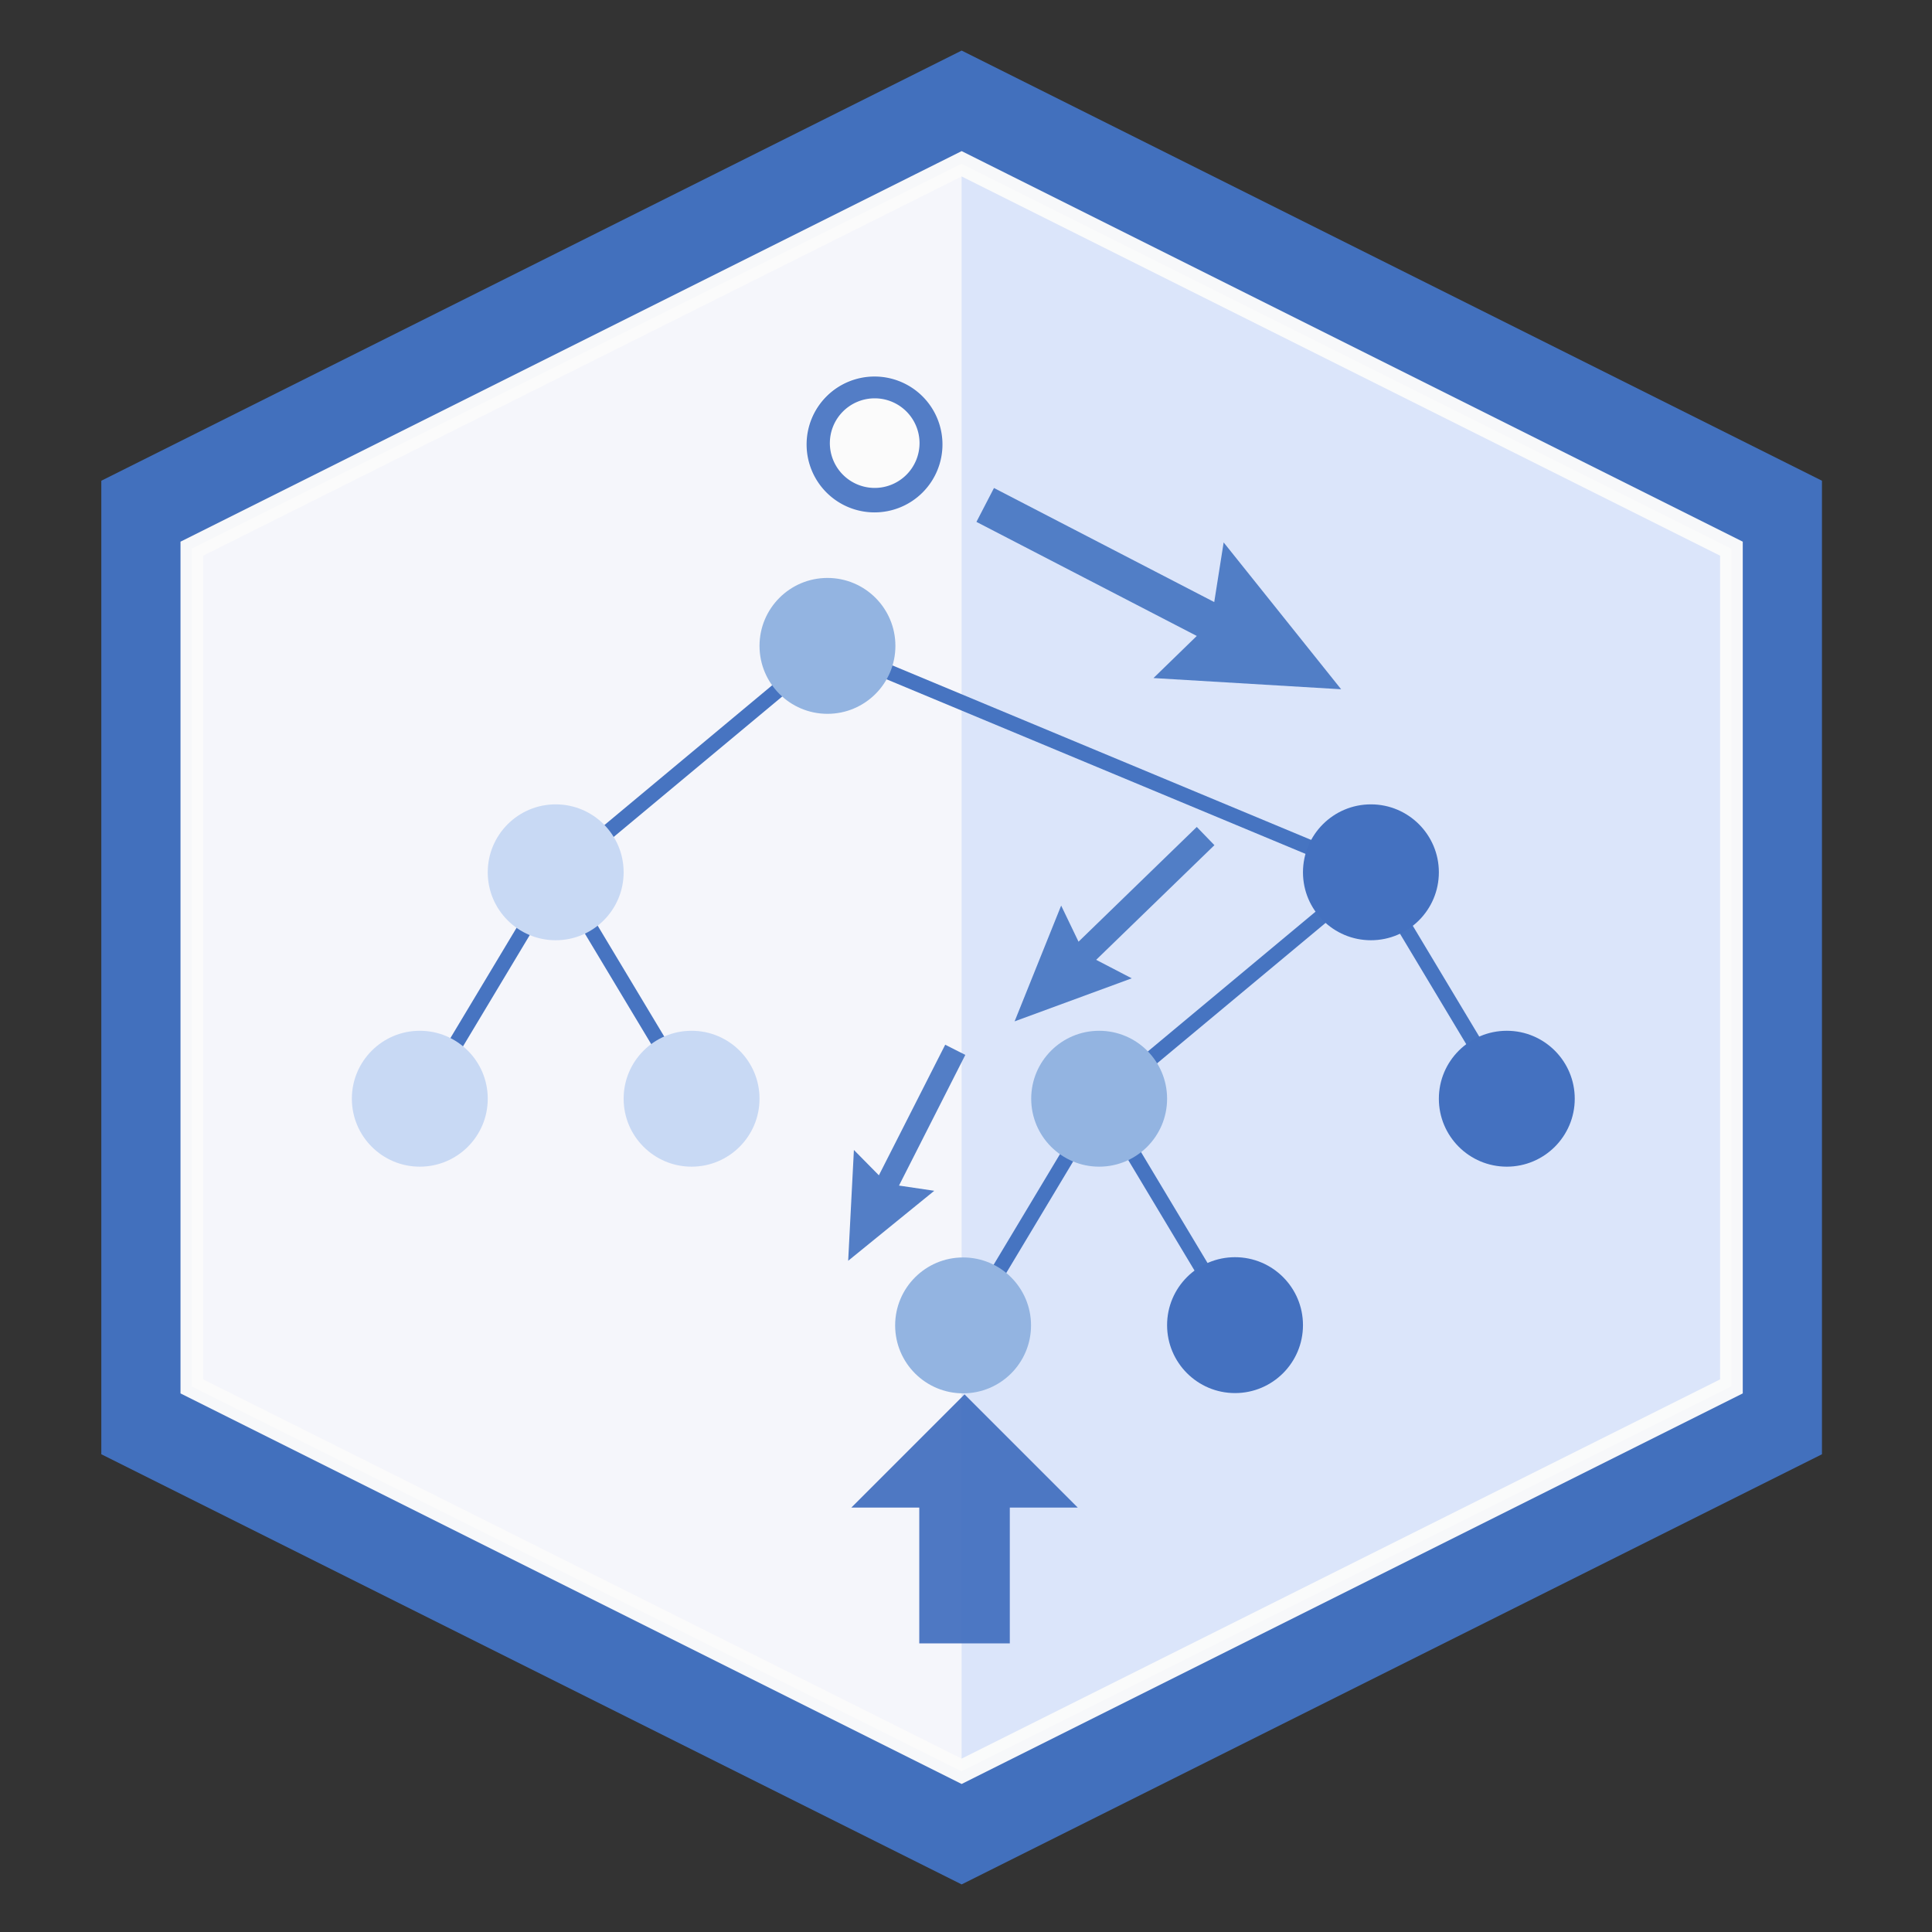 <?xml version="1.0" encoding="UTF-8" standalone="no"?>
<!-- Created with Inkscape (http://www.inkscape.org/) -->

<svg
   xmlns:dc="http://purl.org/dc/elements/1.1/"
   xmlns:cc="http://creativecommons.org/ns#"
   xmlns:rdf="http://www.w3.org/1999/02/22-rdf-syntax-ns#"
   xmlns:svg="http://www.w3.org/2000/svg"
   xmlns="http://www.w3.org/2000/svg"
   xmlns:sodipodi="http://sodipodi.sourceforge.net/DTD/sodipodi-0.dtd"
   xmlns:inkscape="http://www.inkscape.org/namespaces/inkscape"
   width="64pt"
   height="64pt"
   viewBox="0 0 22.578 22.578"
   version="1.1"
   id="svg8"
   inkscape:version="0.92.4 (5da689c313, 2019-01-14)"
   sodipodi:docname="bst_search.svg">
  <rect x="0" y="0" width="22.578" height="22.578" fill="#333333" stroke="none"/>
  <defs
     id="defs2" />
  <sodipodi:namedview
     id="base"
     pagecolor="#ffffff"
     bordercolor="#666666"
     borderopacity="1.0"
     inkscape:pageopacity="0.0"
     inkscape:pageshadow="2"
     inkscape:zoom="9.4453125"
     inkscape:cx="52.687388"
     inkscape:cy="40.047383"
     inkscape:document-units="pt"
     inkscape:current-layer="layer1"
     showgrid="true"
     units="pt"
     inkscape:window-width="2170"
     inkscape:window-height="1138"
     inkscape:window-x="108"
     inkscape:window-y="103"
     inkscape:window-maximized="0">
    <inkscape:grid
       type="xygrid"
       id="grid4518" />
  </sodipodi:namedview>
  <g
     inkscape:label="Layer 1"
     inkscape:groupmode="layer"
     id="layer1"
     transform="translate(0,-274.422)"
     style="opacity:0.98">
    <path
       inkscape:connector-curvature="0"
       id="path1130-5-9-2-2-9-8-49-5-7-7-5-1"
       d="m 1.184,280.04 10.054,-5.027 10.054,5.027 v 11.377 l -10.054,5.027 -10.054,-5.027 z"
       style="opacity:0.98;fill:#4372c3;fill-opacity:1;stroke:none;stroke-width:0.265px;stroke-linecap:butt;stroke-linejoin:miter;stroke-opacity:1" />
    <path
       sodipodi:nodetypes="ccccccc"
       inkscape:connector-curvature="0"
       id="path1132-8-6-7-7-2-8-4-5-1-3-23-6"
       d="m 11.238,276.336 -8.996,4.498 v 9.79 l 8.996,4.498 8.996,-4.498 v -9.79 z"
       style="opacity:0.98;fill:#e1ebff;fill-opacity:1;stroke:none;stroke-width:0.265;stroke-linecap:butt;stroke-linejoin:miter;stroke-miterlimit:4;stroke-dasharray:none;stroke-opacity:1" />
    <path
       inkscape:connector-curvature="0"
       id="path1134-3-1-6-73-2-3-5-3-4-9-63-4"
       d="m 11.238,276.336 -8.996,4.498 v 9.79 l 8.996,4.498 z"
       style="opacity:0.98;fill:#fafaff;fill-opacity:1;stroke:none;stroke-width:0.265px;stroke-linecap:butt;stroke-linejoin:miter;stroke-opacity:1" />
    <path
       sodipodi:nodetypes="ccccccc"
       inkscape:connector-curvature="0"
       id="path1136-5-6-6-2-0-8-3-9-9-1-1-0"
       d="m 11.238,276.336 -8.996,4.498 v 9.79 l 8.996,4.498 8.996,-4.498 v -9.79 z"
       style="opacity:0.98;fill:none;fill-opacity:1;stroke:#ffffff;stroke-width:0.265;stroke-linecap:butt;stroke-linejoin:miter;stroke-miterlimit:4;stroke-dasharray:none;stroke-opacity:1" />
    <path
       style="opacity:0.98;fill:none;stroke:#4472c3;stroke-width:0.176;stroke-linecap:butt;stroke-linejoin:miter;stroke-miterlimit:4;stroke-dasharray:none;stroke-opacity:1"
       d="m 9.693,281.987 -3.175,2.646 -1.587,2.646"
       id="path20747-6"
       inkscape:connector-curvature="0" />
    <path
       style="opacity:0.98;fill:none;stroke:#4472c3;stroke-width:0.176;stroke-linecap:butt;stroke-linejoin:miter;stroke-miterlimit:4;stroke-dasharray:none;stroke-opacity:1"
       d="m 9.693,281.987 6.35,2.646 1.587,2.646"
       id="path20749-8"
       inkscape:connector-curvature="0" />
    <path
       style="opacity:0.98;fill:none;stroke:#4472c3;stroke-width:0.176;stroke-linecap:butt;stroke-linejoin:miter;stroke-miterlimit:4;stroke-dasharray:none;stroke-opacity:1"
       d="m 16.043,284.633 -3.175,2.646 -1.587,2.646"
       id="path20751-5"
       inkscape:connector-curvature="0" />
    <path
       style="opacity:0.98;fill:none;stroke:#4472c3;stroke-width:0.176;stroke-linecap:butt;stroke-linejoin:miter;stroke-miterlimit:4;stroke-dasharray:none;stroke-opacity:1"
       d="m 12.868,287.279 1.587,2.646"
       id="path20753-4"
       inkscape:connector-curvature="0" />
    <path
       style="opacity:0.98;fill:none;stroke:#4472c3;stroke-width:0.176;stroke-linecap:butt;stroke-linejoin:miter;stroke-miterlimit:4;stroke-dasharray:none;stroke-opacity:1"
       d="m 6.518,284.633 1.588,2.646"
       id="path20755-5"
       inkscape:connector-curvature="0" />
    <circle
       style="opacity:1;fill:#cbdcf8;fill-opacity:1;fill-rule:nonzero;stroke:none;stroke-width:0.035;stroke-linecap:round;stroke-linejoin:round;stroke-miterlimit:4;stroke-dasharray:none;stroke-dashoffset:0;stroke-opacity:0.98;paint-order:fill markers stroke"
       id="path1441-2-2-4-13-4-5-8-2-1-5-6"
       cx="6.494"
       cy="284.616"
       r="0.794" />
    <circle
       style="opacity:1;fill:#cbdcf8;fill-opacity:1;fill-rule:nonzero;stroke:none;stroke-width:0.035;stroke-linecap:round;stroke-linejoin:round;stroke-miterlimit:4;stroke-dasharray:none;stroke-dashoffset:0;stroke-opacity:0.98;paint-order:fill markers stroke"
       id="path1441-2-2-4-13-4-5-8-2-0-0-5-5"
       cx="4.906"
       cy="287.262"
       r="0.794" />
    <circle
       style="opacity:1;fill:#cbdcf8;fill-opacity:1;fill-rule:nonzero;stroke:none;stroke-width:0.035;stroke-linecap:round;stroke-linejoin:round;stroke-miterlimit:4;stroke-dasharray:none;stroke-dashoffset:0;stroke-opacity:0.98;paint-order:fill markers stroke"
       id="path1441-2-2-4-13-4-5-8-2-1-4-39-8"
       cx="8.082"
       cy="287.262"
       r="0.794" />
    <circle
       style="opacity:1;fill:#4472c3;fill-opacity:1;fill-rule:nonzero;stroke:none;stroke-width:0.035;stroke-linecap:round;stroke-linejoin:round;stroke-miterlimit:4;stroke-dasharray:none;stroke-dashoffset:0;stroke-opacity:0.98;paint-order:fill markers stroke"
       id="path1441-2-2-4-13-4-5-8-2-1-9-40-9"
       cx="14.433"
       cy="289.908"
       r="0.794" />
    <circle
       style="opacity:1;fill:#95b7e4;fill-opacity:1;fill-rule:nonzero;stroke:none;stroke-width:0.035;stroke-linecap:round;stroke-linejoin:round;stroke-miterlimit:4;stroke-dasharray:none;stroke-dashoffset:0;stroke-opacity:0.98;paint-order:fill markers stroke"
       id="path1441-2-2-4-13-4-5-8-2-0-0-6-16-1"
       cx="9.67"
       cy="281.97"
       r="0.794" />
    <circle
       style="opacity:1;fill:#4472c3;fill-opacity:1;fill-rule:nonzero;stroke:none;stroke-width:0.035;stroke-linecap:round;stroke-linejoin:round;stroke-miterlimit:4;stroke-dasharray:none;stroke-dashoffset:0;stroke-opacity:0.98;paint-order:fill markers stroke"
       id="path1441-2-2-4-13-4-5-8-2-1-4-2-21-7"
       cx="17.609"
       cy="287.262"
       r="0.794" />
    <circle
       style="opacity:1;fill:#95b7e4;fill-opacity:1;fill-rule:nonzero;stroke:none;stroke-width:0.035;stroke-linecap:round;stroke-linejoin:round;stroke-miterlimit:4;stroke-dasharray:none;stroke-dashoffset:0;stroke-opacity:0.98;paint-order:fill markers stroke"
       id="path1441-2-2-4-13-4-5-8-2-0-0-6-16-4-9"
       cx="12.845"
       cy="287.262"
       r="0.794" />
    <circle
       style="opacity:1;fill:#4472c3;fill-opacity:1;fill-rule:nonzero;stroke:none;stroke-width:0.035;stroke-linecap:round;stroke-linejoin:round;stroke-miterlimit:4;stroke-dasharray:none;stroke-dashoffset:0;stroke-opacity:0.98;paint-order:fill markers stroke"
       id="path1441-2-2-4-13-4-5-8-2-1-4-2-21-2-3"
       cx="16.021"
       cy="284.616"
       r="0.794" />
    <path
       style="opacity:0.98;fill:#4b79c6;fill-opacity:0.961;stroke:none;stroke-width:0.223px;stroke-linecap:butt;stroke-linejoin:miter;stroke-opacity:1"
       d="m 11.616,280.125 -0.205,0.396 2.575,1.333 -0.506,0.492 2.193,0.131 -1.373,-1.716 -0.11,0.697 z"
       id="path17861-2-2-9-2"
       inkscape:connector-curvature="0"
       sodipodi:nodetypes="cccccccc" />
    <path
       style="opacity:0.98;fill:#4b79c6;fill-opacity:0.961;stroke:none;stroke-width:0.148px;stroke-linecap:butt;stroke-linejoin:miter;stroke-opacity:1"
       d="m 14.192,284.299 -0.206,-0.213 -1.382,1.341 -0.203,-0.422 -0.544,1.353 1.369,-0.503 -0.416,-0.216 z"
       id="path17861-2-2-9-0-6"
       inkscape:connector-curvature="0"
       sodipodi:nodetypes="cccccccc" />
    <path
       style="opacity:0.98;fill:#4b79c6;fill-opacity:0.961;stroke:none;stroke-width:0.132px;stroke-linecap:butt;stroke-linejoin:miter;stroke-opacity:1"
       d="m 11.281,286.75 -0.235,-0.119 -0.775,1.526 -0.292,-0.296 -0.067,1.295 1.006,-0.818 -0.412,-0.061 z"
       id="path17861-2-2-9-0-3-1"
       inkscape:connector-curvature="0"
       sodipodi:nodetypes="cccccccc" />
    <circle
       style="opacity:1;fill:#ffffff;fill-opacity:0.981;fill-rule:nonzero;stroke:none;stroke-width:0.035;stroke-linecap:round;stroke-linejoin:round;stroke-miterlimit:4;stroke-dasharray:none;stroke-dashoffset:0;stroke-opacity:0.98;paint-order:fill markers stroke"
       id="path1441-2-2-4-1-2-9-2-2-0-8-0-9-8-5-0-3-0-2-2-0"
       cx="10.213"
       cy="279.608"
       r="0.794" />
    <path
       style="opacity:1;fill:#517cc8;fill-opacity:0.98;fill-rule:nonzero;stroke:none;stroke-width:0.035;stroke-linecap:round;stroke-linejoin:round;stroke-miterlimit:4;stroke-dasharray:none;stroke-dashoffset:0;stroke-opacity:0.98;paint-order:fill markers stroke"
       d="m 10.22,278.822 a 0.794,0.794 0 0 0 -0.794,0.794 0.794,0.794 0 0 0 0.794,0.794 0.794,0.794 0 0 0 0.794,-0.794 0.794,0.794 0 0 0 -0.794,-0.794 z m 0.002,0.255 a 0.524,0.524 0 0 1 0.524,0.524 0.524,0.524 0 0 1 -0.524,0.523 0.524,0.524 0 0 1 -0.524,-0.523 0.524,0.524 0 0 1 0.524,-0.524 z"
       id="circle4849-1-2-7-5-0-8-7-6-2-2-2-7-8-3-0-1-6-3"
       inkscape:connector-curvature="0" />
    <circle
       style="opacity:1;fill:#95b7e4;fill-opacity:1;fill-rule:nonzero;stroke:none;stroke-width:0.035;stroke-linecap:round;stroke-linejoin:round;stroke-miterlimit:4;stroke-dasharray:none;stroke-dashoffset:0;stroke-opacity:0.98;paint-order:fill markers stroke"
       id="path1441-2-2-4-13-4-5-8-2-1-9-40-9-5"
       cx="11.255"
       cy="289.911"
       r="0.794" />
    <path
       style="opacity:0.98;fill:#4572c3;fill-opacity:0.961;stroke:none;stroke-width:0.265px;stroke-linecap:butt;stroke-linejoin:miter;stroke-opacity:1"
       d="m 10.743,293.627 h 1.058 v -1.587 h 0.794 l -1.323,-1.323 -1.323,1.323 h 0.794 z"
       id="path4679-2-1-1-6-9"
       inkscape:connector-curvature="0"
       inkscape:transform-center-x="-0.049609632"
       inkscape:transform-center-y="-0.56224049"
       sodipodi:nodetypes="cccccccc" />
  </g>
</svg>
